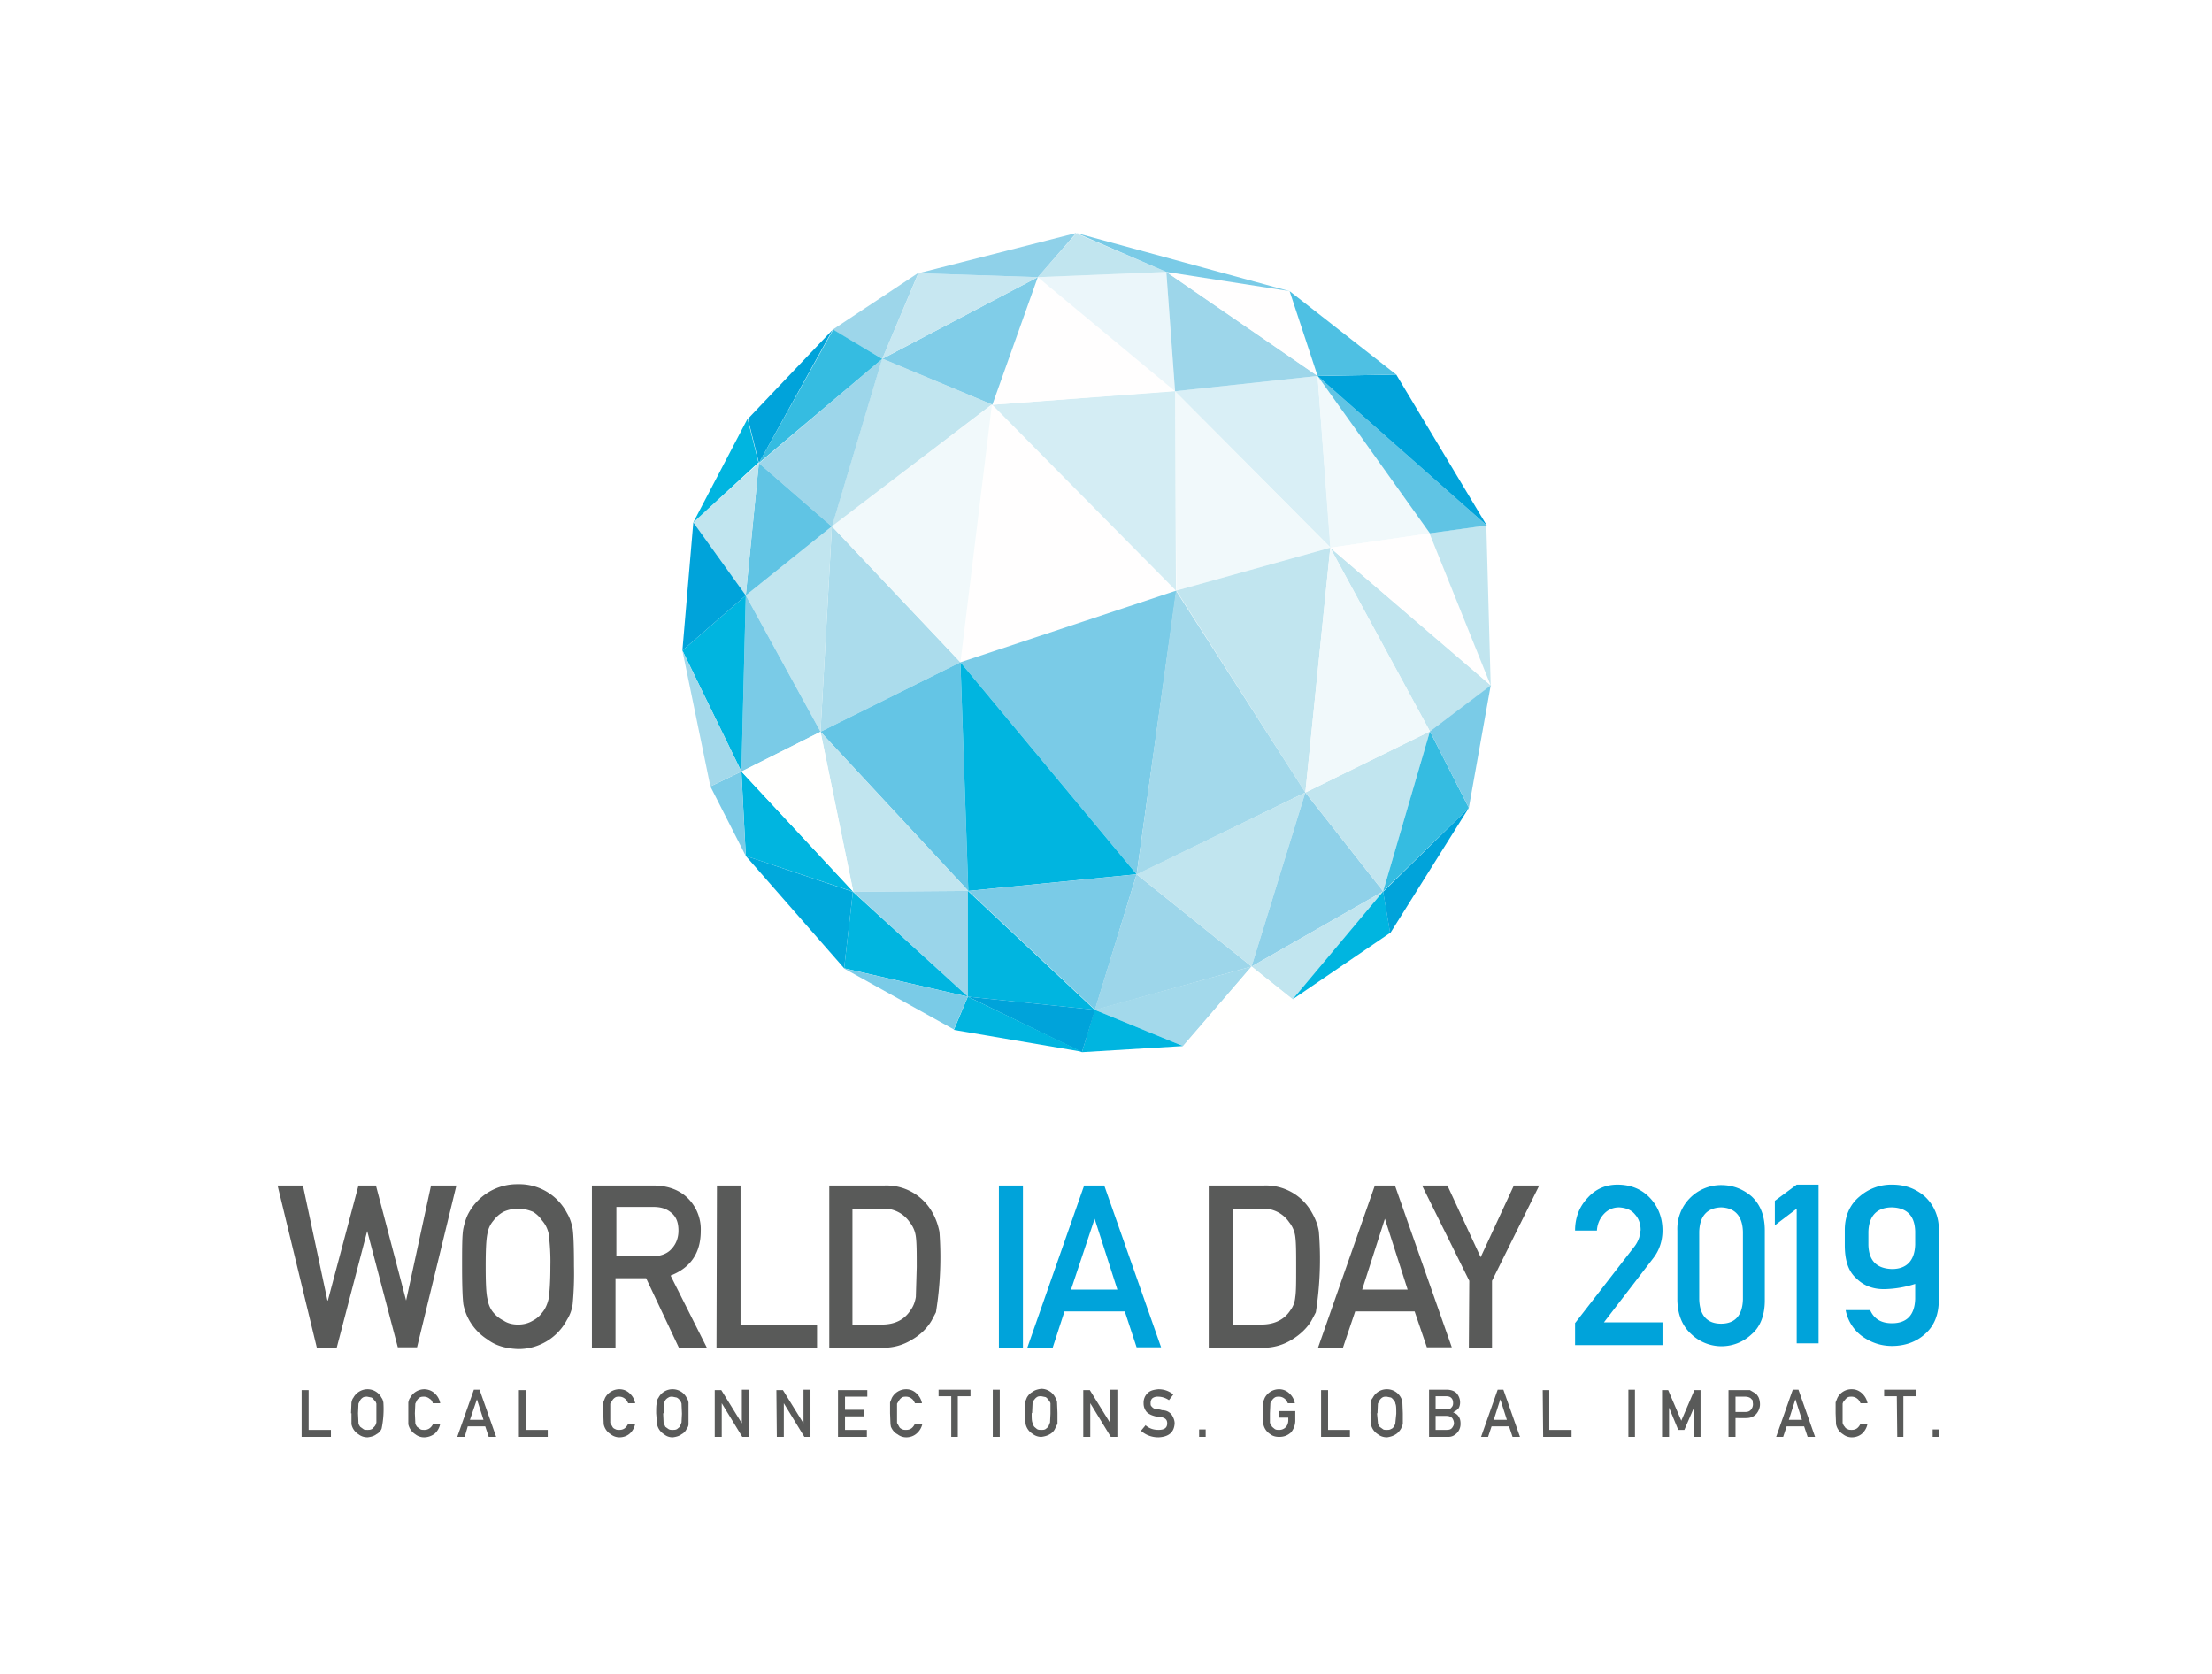 <svg viewBox="0 0 506 383" xmlns="http://www.w3.org/2000/svg">
  <g fill="none" fill-rule="evenodd">
    <path fill="#FFF" d="M0 0h506v383H0z"/>
    <path fill="#FFFFFE" d="M246.2 53.3l-36 9.2-19.7 12.9-19.4 20.4-12.5 23.7-2.5 29.3 6.4 31.1 8.1 15.9 22.5 25.7 25.1 14 29.3 5.2 23.1-1.4 25.1-10.7 22.3-15.2 18-28.6 5-28-1-36.6-20.6-34.5-24.4-19z"/>
    <path fill="#FFFEFE" d="M227 92.6l-7.3 59 49.4-16.5z"/>
    <path fill="#7ACBE7" d="M260 200l-40.3-48.5 49.4-16.4z"/>
    <path fill="#F1F9FB" d="M268.8 89.5l.3 45.6 35.2-9.8z"/>
    <path fill="#C1E5EF" d="M298.6 181.3l-29.5-46.2 35.2-9.8z"/>
    <path fill="#ABDCEC" d="M190.3 120.4l-2.6 47 32-15.9z"/>
    <path fill="#64C5E5" d="M221.5 203.8l-33.8-36.4 32-15.9z"/>
    <path fill="#F1F9FB" d="M219.7 151.5l-29.4-31.1 36.6-27.8z"/>
    <path fill="#D4EDF4" d="M269 135.1l-42-42.5 41.8-3.1z"/>
    <path fill="#00B5E0" d="M221.5 203.8l-1.8-52.3L260 200z"/>
    <path fill="#A3D9EB" d="M269 135.1l-9 65 38.6-18.8z"/>
    <path fill="#FFFEFE" d="M227 92.6l10.4-29.2 31.4 26z"/>
    <path fill="#80CDE8" d="M227 92.6l-25.2-10.5 35.6-18.7z"/>
    <path fill="#C1E5EF" d="M190.3 120.4L201.8 82l25.1 10.5z"/>
    <path fill="#C7E7F1" d="M201.8 82.1l8.3-19.6 27.3.9z"/>
    <path fill="#C1E5EF" d="M187.7 167.4l-17.1-31.2 19.7-15.8zM221.5 203.8l-33.8-36.4 7.5 36.6z"/>
    <path fill="#60C4E4" d="M170.6 136.2l3-30.3 16.7 14.5z"/>
    <path fill="#9DD6EA" d="M201.8 82.1L173.6 106l16.7 14.5zM201.8 82.1l-11.3-6.7 19.6-13z"/>
    <path fill="#35BCE1" d="M173.6 105.9l17-30.5 11.2 6.7z"/>
    <path fill="#00A3DA" d="M173.6 105.9l-2.5-10.1 19.4-20.4z"/>
    <path fill="#C1E5EF" d="M170.6 136.2l-12-16.7 15-13.6z"/>
    <path fill="#00B5E0" d="M158.6 119.5L171 95.8l2.5 10z"/>
    <path fill="#7ACBE7" d="M170.6 136.2l-1 40.3 18.1-9.1z"/>
    <path fill="#00B5E0" d="M170.6 136.2l-14.5 12.6 13.5 27.7z"/>
    <path fill="#00A3DA" d="M158.6 119.5l-2.5 29.3 14.5-12.6z"/>
    <path fill="#7ACBE7" d="M221.5 203.8l29 27.2 9.5-31z"/>
    <path fill="#9DD6EA" d="M260 200l26.3 21.1-35.9 10z"/>
    <path fill="#C1E5EF" d="M298.6 181.3L260 200l26.3 21.1z"/>
    <path fill="#A3D9EB" d="M250.4 231l20.2 8.3 15.7-18.2z"/>
    <path fill="#8FD1E9" d="M286.3 221.1l12.3-39.8 17.8 22.6z"/>
    <path fill="#C1E5EF" d="M298.6 181.3l28.5-14-10.7 36.6zM327.1 167.3l14-10.5-36.8-31.5z"/>
    <path fill="#35BCE1" d="M327.1 167.3l8.9 17.5-19.6 19.1z"/>
    <path fill="#7ACBE7" d="M341 156.8l-5 28-8.9-17.5z"/>
    <path fill="#C1E5EF" d="M316.4 203.9l-30.1 17.2 9.4 7.5z"/>
    <path fill="#00B5E0" d="M295.7 228.6l22.3-15.2-1.6-9.5z"/>
    <path fill="#00A3DA" d="M336 184.8L316.4 204l1.6 9.5z"/>
    <path fill="#9AD5EA" d="M195.2 204l26.2 24v-24.2z"/>
    <path fill="#00B5E0" d="M221.4 228l29 3-29-27.2zM250.4 231l-2.9 9.7 23.1-1.4z"/>
    <path fill="#00A3DA" d="M221.4 228l26.1 12.7 3-9.7z"/>
    <path fill="#00B5E0" d="M221.4 228l-3.2 7.6 29.3 5zM221.4 228l-28.3-6.5 2-17.5z"/>
    <path fill="#7ACBE7" d="M193 221.5l25.2 14 3.2-7.5z"/>
    <path fill="#00B5E0" d="M169.6 176.5l1 19.3 24.6 8.2z"/>
    <path fill="#00A9DC" d="M170.6 195.8l22.5 25.7 2-17.5z"/>
    <path fill="#7ACBE7" d="M169.6 176.5l-7.1 3.4 8.1 15.9z"/>
    <path fill="#A3D9EB" d="M162.5 179.9l7.1-3.4-13.5-27.7z"/>
    <path fill="#D9EFF6" d="M268.8 89.5l32.6-3.5 3 39.3z"/>
    <path fill="#F1F9FB" d="M304.3 125.3l22.8-3.3-25.7-36z"/>
    <path fill="#FFFEFE" d="M341 156.8l-36.7-31.5 22.8-3.3z"/>
    <path fill="#C1E5EF" d="M327 122l14 34.8-1-36.6z"/>
    <path fill="#60C4E4" d="M301.4 86l25.7 36 13-1.8z"/>
    <path fill="#00A3DA" d="M301.4 86l18-.3 20.7 34.5z"/>
    <path fill="#EBF6FA" d="M268.8 89.5l-31.4-26.1 29.4-1.2z"/>
    <path fill="#9DD6EA" d="M268.8 89.5l-2-27.3L301.4 86z"/>
    <path fill="#FFFEFE" d="M266.8 62.2l28.2 4.4 6.4 19.4z"/>
    <path fill="#4EC0E3" d="M301.4 86L295 66.6l24.4 19.1z"/>
    <path fill="#C1E5EF" d="M237.4 63.4l8.8-10 20.6 8.8z"/>
    <path fill="#8FD1E9" d="M210.1 62.5l36.1-9.2-8.8 10.1z"/>
    <path fill="#7ACBE7" d="M246.2 53.3l20.6 8.9 28.2 4.4z"/>
    <path fill="#F1F9FB" d="M298.6 181.3l28.5-14-22.8-42z"/>
    <path fill="#FFFFFE" d="M195.2 204l-25.6-27.5 18.1-9.1zM286.3 221.1l9.4 7.5-25 10.7z"/>
    <path fill="#595A59" d="M69 318h1.6v9.1h5.1v1.6H69zM81.9 323.3l.1 2.2c0 .3.2.6.4.9l.7.5c.2.2.6.2 1 .2.3 0 .6 0 1-.2l.5-.5c.3-.3.4-.6.5-1v-2-2.3c-.1-.3-.2-.6-.5-.8a2 2 0 0 0-.6-.6l-1-.2c-.3 0-.7 0-1 .2a2 2 0 0 0-.6.6l-.4.8-.1 2.2m-1.6 0l.1-2.5c.1-.4.2-.8.4-1a3.7 3.7 0 0 1 3.2-2 3.6 3.6 0 0 1 3.3 2c.2.2.3.6.4 1a22.2 22.2 0 0 1-.4 6c-.2.5-.6 1-1.2 1.3-.5.4-1.2.6-2 .7-.9 0-1.6-.3-2.1-.7a3.5 3.5 0 0 1-1.6-2.3v-2.5M100.7 325.7a4 4 0 0 1-1.3 2.3c-.7.5-1.5.8-2.4.8-.8 0-1.5-.3-2-.7a3.6 3.6 0 0 1-1.6-2.3v-2.5-2.5c.1-.4.2-.8.4-1a3.7 3.7 0 0 1 3.2-2c1 0 1.9.4 2.5 1a4 4 0 0 1 1.2 2.2H99c-.1-.4-.3-.8-.7-1a2 2 0 0 0-1.3-.5c-.3 0-.7 0-1 .2a2 2 0 0 0-.6.6l-.4.8-.1 2.2.1 2.2c0 .3.2.6.4.9l.7.5c.2.2.6.2 1 .2.8 0 1.5-.4 2-1.4h1.6zM110.6 324.8l-1.5-4.7-1.6 4.7h3zm.4 1.5h-4l-.7 2.4h-1.7l3.8-10.8h1.3l3.8 10.8h-1.7l-.8-2.4zM118.7 318h1.6v9.1h5v1.6h-6.6zM145.3 325.7a4 4 0 0 1-1.3 2.3c-.6.5-1.4.8-2.3.8-.8 0-1.5-.3-2-.7a3.5 3.5 0 0 1-1.6-2.3l-.1-2.5v-2.5l.4-1a3.7 3.7 0 0 1 3.3-2c1 0 1.8.4 2.4 1a4 4 0 0 1 1.2 2.2h-1.6c-.2-.4-.4-.8-.7-1a2 2 0 0 0-1.3-.5c-.4 0-.7 0-1 .2a2 2 0 0 0-.6.6l-.5.8v4.4l.5.9c.1.2.3.4.6.5.3.2.6.2 1 .2.9 0 1.5-.4 2-1.4h1.6zM151.7 323.3l.1 2.2.4.9.7.5c.3.2.6.2 1 .2.3 0 .7 0 1-.2l.6-.5.4-1 .1-2-.1-2.3a2 2 0 0 0-.4-.8 2 2 0 0 0-.7-.6l-1-.2c-.3 0-.6 0-.9.2a2 2 0 0 0-.7.6l-.4.8v2.2m-1.7 0c0-1.2 0-2 .2-2.5 0-.4.1-.8.3-1a3.6 3.6 0 0 1 3.3-2 3.6 3.6 0 0 1 3.2 2c.2.2.3.6.4 1v5c0 .4-.2.8-.4 1-.2.5-.6 1-1.2 1.3-.5.4-1.2.6-2 .7-.9 0-1.5-.3-2-.7a3.5 3.5 0 0 1-1.6-2.3l-.2-2.5M163.5 318h1.5l4.7 7.6v-7.7h1.6v10.8h-1.5l-4.7-7.7v7.7h-1.6zM177.6 318h1.5l4.7 7.6v-7.7h1.6v10.8H184l-4.7-7.7v7.7h-1.6zM191.7 318h6.7v1.5h-5.1v3h4.3v1.5h-4.3v3.1h5v1.6h-6.6zM211 325.7a4 4 0 0 1-1.4 2.3c-.6.5-1.4.8-2.3.8-.8 0-1.5-.3-2-.7-.6-.3-1-.8-1.3-1.3l-.2-.4-.1-.6-.1-2.5v-2.5l.4-1a3.7 3.7 0 0 1 3.3-2c1 0 1.8.4 2.4 1a4 4 0 0 1 1.2 2.2h-1.6c-.2-.4-.4-.8-.7-1a2 2 0 0 0-1.3-.5c-.4 0-.7 0-1 .2a2 2 0 0 0-.6.6l-.5.8v4.4l.5.9c.1.2.3.4.6.5.3.2.6.2 1 .2.9 0 1.5-.4 2-1.4h1.6zM217.6 319.4h-2.9v-1.5h7.3v1.5h-2.9v9.3h-1.5zM227.1 328.7h1.6v-10.8h-1.6zM236 323.3c0 1 0 1.8.2 2.2 0 .3.2.6.4.9l.6.5c.3.2.6.2 1 .2s.7 0 1-.2l.6-.5.4-1 .1-2V321a2 2 0 0 0-.5-.8 2 2 0 0 0-.6-.6l-1-.2c-.4 0-.7 0-1 .2a2 2 0 0 0-.6.6c-.2.2-.4.5-.4.8l-.1 2.2m-1.6 0v-2.5l.4-1c.3-.5.7-1 1.3-1.3.5-.4 1.2-.6 2-.7a3.6 3.6 0 0 1 3.2 2c.2.2.3.6.4 1l.1 2.5v2.5l-.5 1c-.2.5-.6 1-1.1 1.3-.6.4-1.3.6-2.1.7-.8 0-1.5-.3-2-.7a3.5 3.5 0 0 1-1.6-2.3l-.1-2.5M247.8 318h1.5l4.7 7.6v-7.7h1.6v10.8h-1.5l-4.7-7.7v7.7h-1.6zM262 326c.9.8 1.9 1.1 3 1.1 1.4 0 2-.5 2-1.5 0-.8-.4-1.2-1.3-1.4l-1.4-.2c-.8-.2-1.5-.5-2-1a3 3 0 0 1-.7-2 3 3 0 0 1 .9-2.3c.6-.6 1.4-.8 2.5-.9 1.3 0 2.4.4 3.4 1.2l-1 1.3c-.7-.5-1.6-.8-2.5-.8a2 2 0 0 0-1.2.3c-.4.3-.5.7-.5 1.2 0 .3 0 .6.3.8.2.3.6.5 1.1.6.3 0 .7 0 1.2.2 1 0 1.7.4 2.2 1 .4.6.7 1.3.7 2-.1 2-1.3 3.1-3.7 3.2-1.5 0-2.9-.5-4-1.5l1-1.2zM274.3 328.7h1.5V327h-1.5zM292.6 322.8h3.7v2.2c0 1-.4 2-1 2.7-.8.7-1.6 1-2.7 1-.8 0-1.5-.2-2-.6a3.5 3.5 0 0 1-1.6-2.3l-.1-2.5v-2.5l.4-1a3.7 3.7 0 0 1 3.3-2c1 0 1.8.4 2.4 1a4 4 0 0 1 1.2 2.2h-1.6c-.2-.4-.4-.8-.7-1a2 2 0 0 0-1.3-.5c-.4 0-.7 0-1 .2a2 2 0 0 0-.6.6c-.2.2-.4.5-.4.8l-.1 2.2v2.2l.5.9.6.5c.3.2.6.2 1 .2a2 2 0 0 0 1.5-.6c.4-.4.6-1 .6-1.6v-.6h-2.1v-1.5zM302.2 318h1.6v9.1h5v1.6h-6.6zM315 323.3l.2 2.2c0 .3.2.6.4.9l.7.5c.2.2.5.2 1 .2.3 0 .6 0 .9-.2.3-.1.5-.3.6-.5.2-.3.4-.6.4-1l.2-2c0-1.2 0-1.9-.2-2.3 0-.3-.2-.6-.4-.8a2 2 0 0 0-.6-.6l-1-.2c-.4 0-.7 0-1 .2a2 2 0 0 0-.6.6l-.4.8-.1 2.2m-1.6 0l.1-2.5c0-.4.2-.8.4-1a3.6 3.6 0 0 1 3.2-2 3.6 3.6 0 0 1 3.3 2c.1.2.3.6.3 1l.1 2.5v2.5l-.4 1c-.3.5-.7 1-1.2 1.3-.6.4-1.3.6-2 .7-.9 0-1.6-.3-2.1-.7a3.5 3.5 0 0 1-1.6-2.3v-2.5M328.4 324v3.1h2.5c.6 0 1-.1 1.3-.5.2-.3.4-.6.4-1 0-.5-.2-.9-.4-1.2-.3-.3-.7-.5-1.3-.5h-2.5zm0-4.6v3h2.3c.6 0 1 0 1.3-.4.3-.3.4-.6.4-1 0-.5-.1-.9-.4-1.2-.3-.3-.7-.4-1.3-.4h-2.3zm-1.5-1.5h4c1 0 1.8.3 2.3.8.5.6.8 1.3.8 2.1 0 .5-.1.9-.3 1.3l-.5.5-.8.5c.6.2 1 .5 1.3 1 .3.4.4 1 .4 1.5a3 3 0 0 1-.8 2.2c-.6.6-1.2.9-2 .9h-4.4v-10.8zM344.7 324.8l-1.5-4.7-1.5 4.7h3zm.5 1.5h-4l-.8 2.4h-1.6l3.8-10.8h1.3l3.8 10.8H346l-.8-2.4zM352.9 318h1.5v9.1h5.1v1.6H353zM372.5 328.7h1.5v-10.8h-1.5zM380.2 318h1.4l3 7 3-7h1.4v10.7h-1.5V322l-2.2 5.1h-1.4l-2.1-5.1v6.7h-1.6zM397 323h2.3c.6 0 1-.2 1.3-.6.3-.4.4-.8.4-1.2l-.1-.9-.5-.5c-.4-.2-.7-.3-1.2-.3H397v3.5zm-1.6-5h4.9l1.2.7c.3.2.6.6.8 1 .2.5.3 1 .3 1.6 0 .7-.3 1.5-.8 2.1-.6.7-1.4 1-2.4 1H397v4.3h-1.6v-10.8zM412.2 324.8l-1.5-4.7-1.5 4.7h3zm.5 1.5h-4l-.8 2.4h-1.6l3.8-10.8h1.3l3.8 10.8h-1.7l-.8-2.4zM427.2 325.7a4 4 0 0 1-1.3 2.3c-.6.5-1.4.8-2.3.8-.8 0-1.5-.3-2-.7a3.5 3.5 0 0 1-1.6-2.3l-.1-2.5v-2.5l.4-1a3.6 3.6 0 0 1 3.3-2c1 0 1.8.4 2.4 1a4 4 0 0 1 1.2 2.2h-1.6c-.2-.4-.4-.8-.7-1a2 2 0 0 0-1.3-.5c-.4 0-.7 0-1 .2a2 2 0 0 0-.6.6c-.3.2-.4.5-.5.8v4.4c.1.3.2.6.5.9.1.2.3.4.6.5.3.2.6.2 1 .2.9 0 1.5-.4 2-1.4h1.6zM433.9 319.4H431v-1.5h7.3v1.5h-2.9v9.3H434zM442.1 328.7h1.5V327h-1.5zM63.5 271.2h5.8l5.6 26.3h.1l7-26.3h4l6.9 26.3 5.7-26.3h5.8l-9 37H91L84 281.6l-7 26.8h-4.5zM111.1 289.7c0 3.7.1 6.1.4 7.4.2 1.3.7 2.4 1.4 3.2.6.7 1.3 1.3 2.3 1.8.9.6 2 .9 3.3.9 1.3 0 2.4-.3 3.4-.9a6 6 0 0 0 2.1-1.8c.7-.8 1.2-1.9 1.5-3.2.2-1.3.4-3.7.4-7.4a49 49 0 0 0-.4-7.5 6.6 6.6 0 0 0-1.5-3 6.6 6.6 0 0 0-2.1-2c-1-.4-2.1-.7-3.4-.7-1.3 0-2.4.3-3.3.7a7 7 0 0 0-2.3 2c-.7.8-1.2 1.8-1.4 3-.3 1.4-.4 3.9-.4 7.5m-5.4 0c0-4.3 0-7.2.3-8.7.3-1.4.7-2.6 1.2-3.5a12.6 12.6 0 0 1 11.3-6.6 12.3 12.3 0 0 1 11.2 6.6c.6 1 1 2.1 1.3 3.6.2 1.4.3 4.3.3 8.6a74 74 0 0 1-.3 8.6 8.8 8.8 0 0 1-1.3 3.6 12.5 12.5 0 0 1-11.2 6.7c-2.8-.1-5.2-.8-7-2.2a12.3 12.3 0 0 1-5.5-8c-.2-1.6-.3-4.5-.3-8.7M140.9 287.4h8.2c2 0 3.6-.6 4.6-1.8 1-1.1 1.5-2.5 1.5-4.1 0-2-.6-3.3-1.8-4.2-1-.8-2.2-1.2-4-1.2H141v11.3zm-5.5-16.2h14c3 0 5.5.8 7.4 2.4a10 10 0 0 1 3.5 8c0 5-2.3 8.4-6.9 10.2l8.3 16.5h-6.4l-7.5-15.9h-7v15.9h-5.4v-37.1zM164 271.2h5.4V303h17.5v5.3h-23zM195.1 303h6.6c3 0 5.2-1.1 6.6-3.3.6-.8 1-1.8 1.2-3l.2-6.8c0-3.2 0-5.5-.2-7a6.5 6.5 0 0 0-1.4-3.3 7.1 7.1 0 0 0-6.4-3.1H195V303zm-5.4-31.8h12.6a12 12 0 0 1 11 6.2c.8 1.4 1.3 2.9 1.6 4.4a78.5 78.5 0 0 1-.8 18.4l-1 1.9c-1 1.7-2.5 3.2-4.4 4.3a12.2 12.2 0 0 1-6.8 1.9h-12.2v-37.1z"/>
    <path fill="#00A3DA" d="M228.5 308.3h5.5v-37.1h-5.5zM255.6 295l-5.2-16.2L245 295h10.5zm1.6 5h-13.7l-2.7 8.3H235l13-37.1h4.6l13 37H260l-2.7-8.2z"/>
    <path d="M282 303h6.5c3 0 5.3-1.1 6.7-3.3.6-.8 1-1.8 1.1-3 .2-1.2.2-3.5.2-6.8 0-3.2 0-5.5-.2-7a6.5 6.5 0 0 0-1.4-3.3 7.1 7.1 0 0 0-6.4-3.1H282V303zm-5.5-31.8h12.6a12 12 0 0 1 11 6.2c.8 1.4 1.4 2.9 1.6 4.4a78.5 78.5 0 0 1-.7 18.4l-1 1.9c-1 1.7-2.6 3.2-4.4 4.3a12.2 12.2 0 0 1-6.9 1.9h-12.2v-37.1zM322 295l-5.2-16.2-5.2 16.2H322zm1.6 5H310l-2.8 8.3h-5.7l13-37.1h4.6l13 37h-5.7l-2.8-8.2zM336.1 293l-10.8-21.8h5.8l7.6 16.4 7.6-16.4h5.8L341.3 293v15.3H336z" fill="#595A59"/>
    <path d="M360.2 302.8L374 285a7 7 0 0 0 1-2l.3-1.6c0-1.4-.4-2.6-1.3-3.6-.8-1-2-1.5-3.6-1.6-1.4 0-2.5.5-3.4 1.4a6 6 0 0 0-1.7 3.9h-5c0-3 1-5.5 2.9-7.5 1.8-2 4.1-3 6.8-3 3 0 5.5 1 7.4 3 1.9 2 2.9 4.5 2.9 7.5 0 2.3-.7 4.5-2.1 6.3l-11.3 14.7h13.4v5.2h-20v-5zM398.7 281.8c-.1-3.6-1.8-5.5-5-5.6-3.2.1-4.9 2-5 5.6v15.4c.1 3.7 1.8 5.6 5 5.6s4.9-1.9 5-5.6v-15.4zm-15-.3a10 10 0 0 1 10-10.4c2.7 0 5 .9 7 2.6 2 1.9 3 4.4 3 7.8v16c0 3.3-1 6-3 7.7a10 10 0 0 1-13.8 0c-2-1.8-3.1-4.3-3.2-7.7v-16zM411 276.5l-5 3.8v-5.6l5-3.7h5v36.3h-5zM422 284.8v-3.4c0-3.3 1.2-5.9 3.4-7.7a11 11 0 0 1 7.4-2.7c3 0 5.4.9 7.5 2.7a10 10 0 0 1 3.2 7.7v16c0 3.4-1.1 6-3.2 7.8-2 1.8-4.6 2.7-7.5 2.7-2.6 0-4.8-.8-6.8-2.2a9.6 9.6 0 0 1-3.8-6h5.6c.9 2 2.5 3 5 3 3.4 0 5.2-1.9 5.3-5.6v-3.4a24 24 0 0 1-7.2 1.2c-2.5 0-4.6-.8-6.3-2.5-1.8-1.6-2.6-4.1-2.6-7.6zm5.4-3v3c.1 3.6 1.9 5.4 5.4 5.5 3.4 0 5.2-2 5.3-5.6v-3c-.1-3.6-1.9-5.4-5.3-5.5-3.5 0-5.3 2-5.4 5.6z" fill="#00A3DA"/>
  </g>
</svg>
